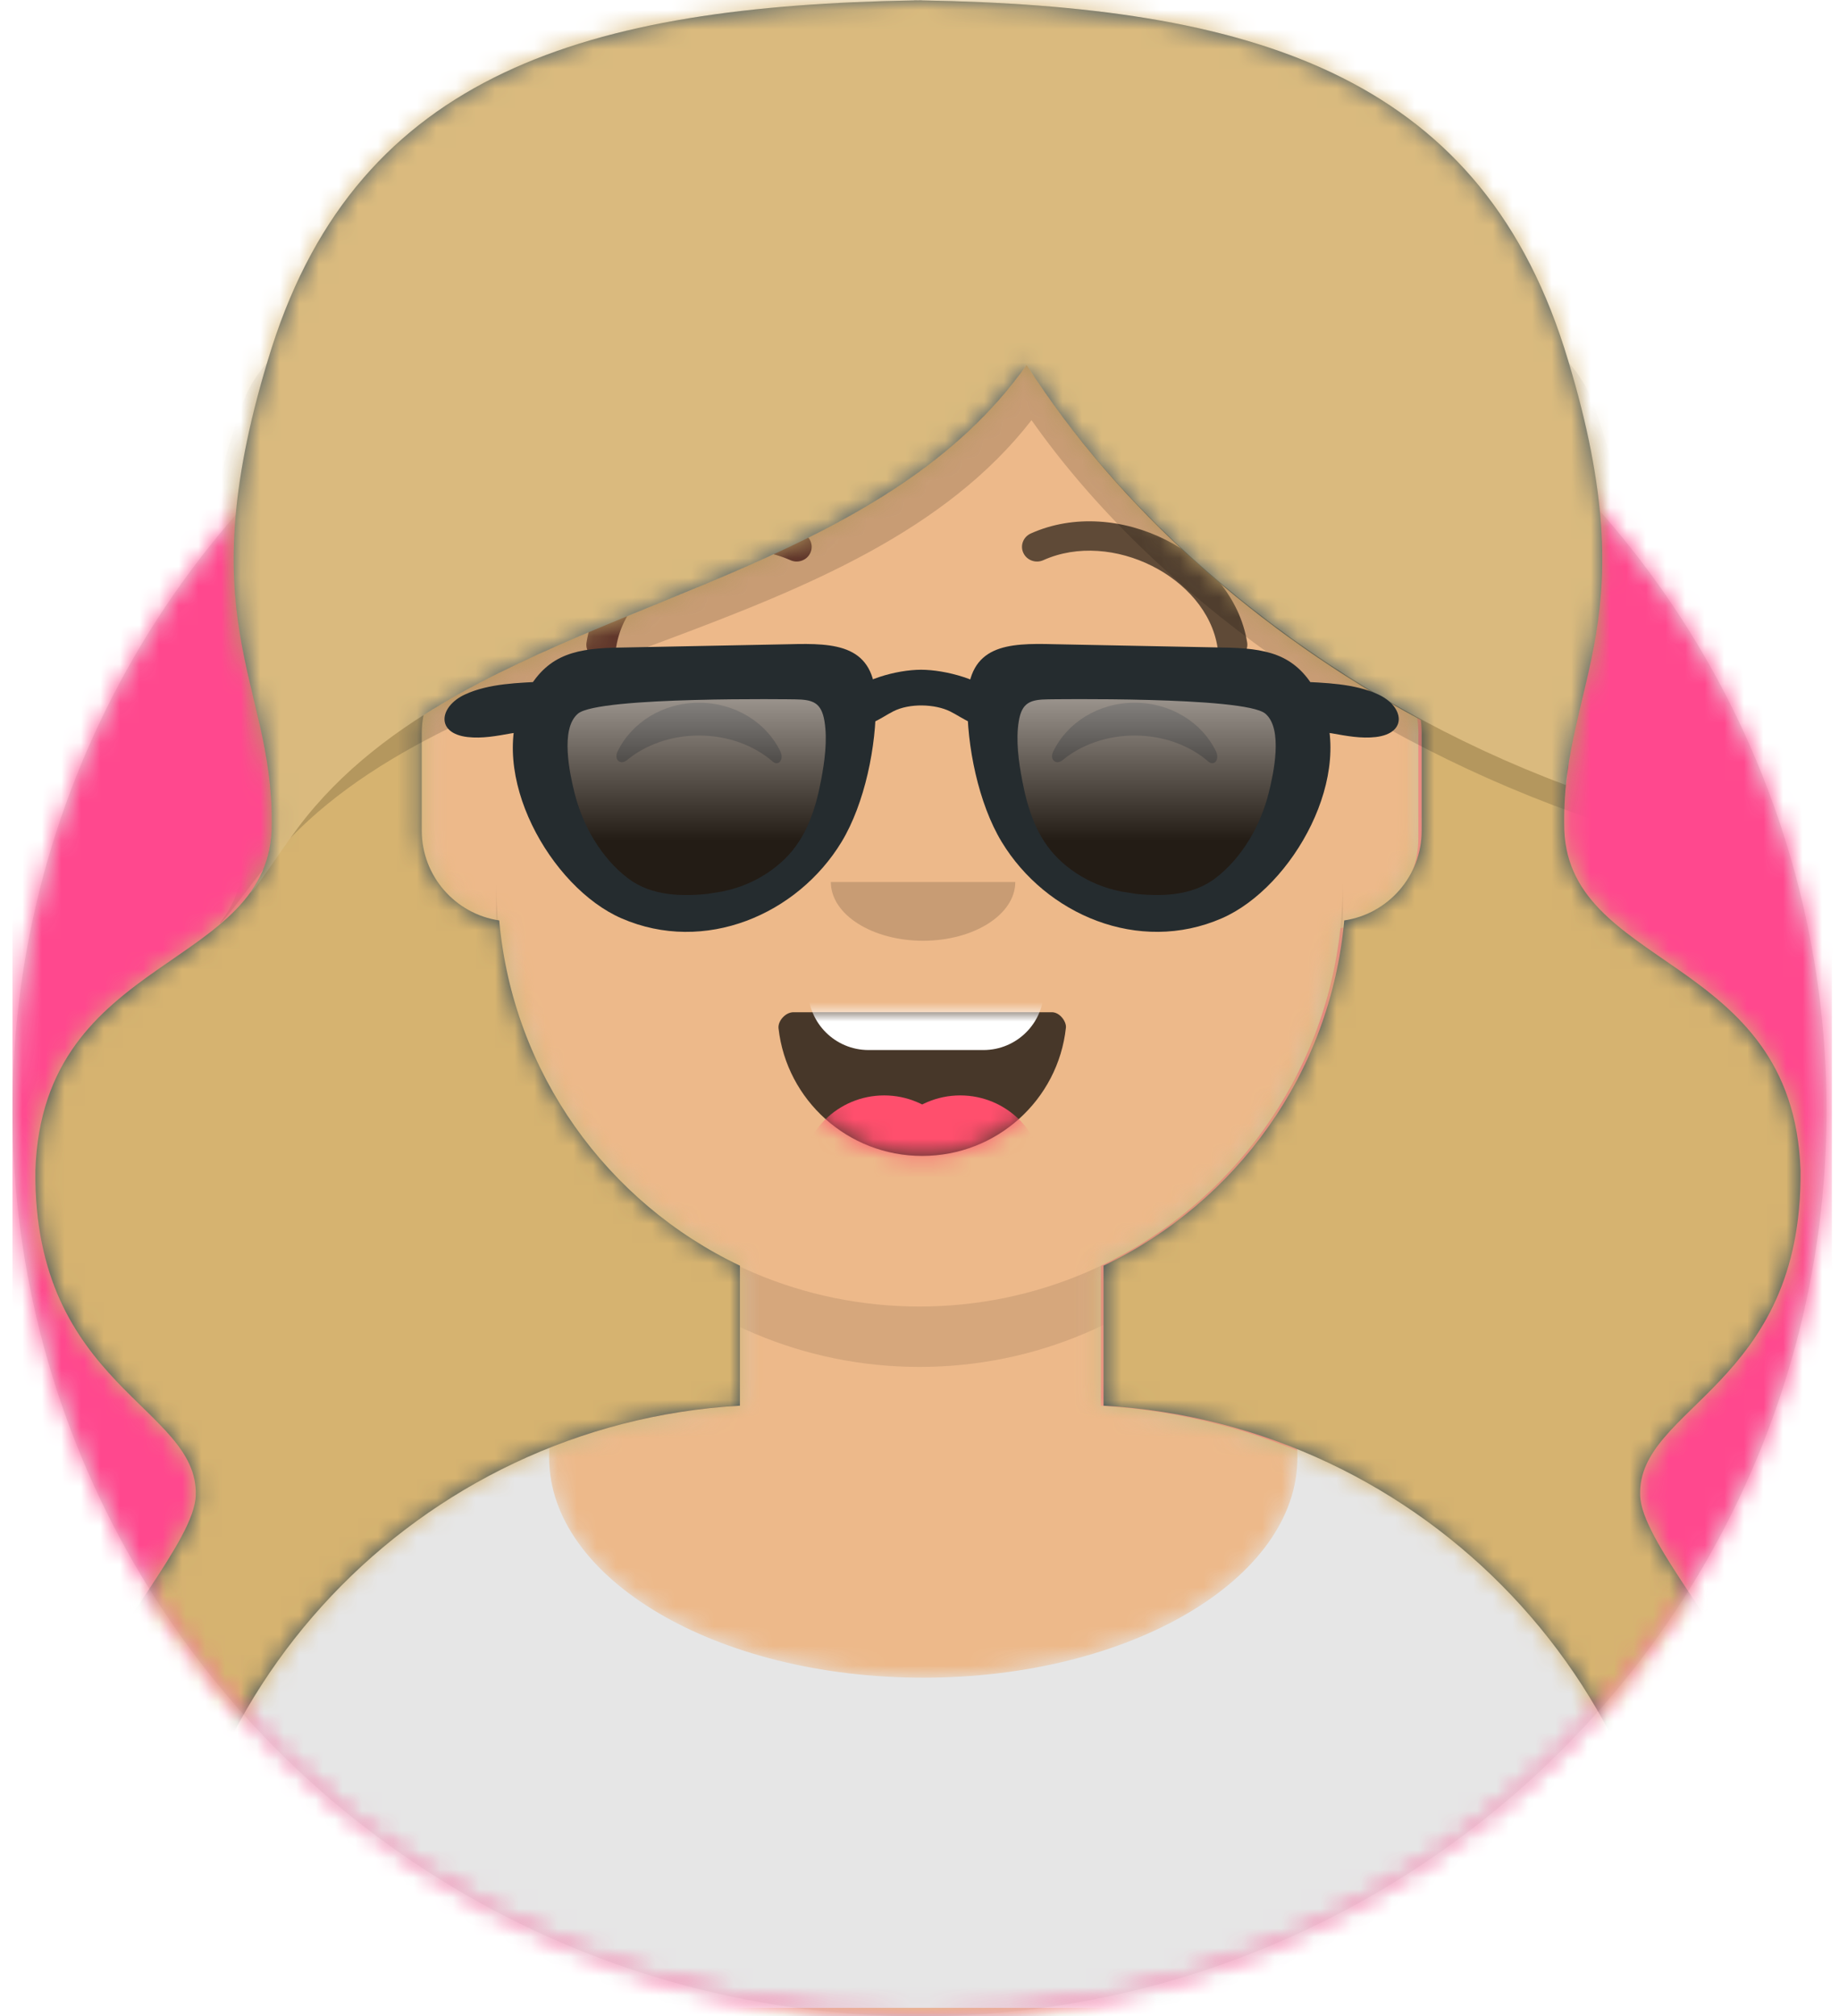 <?xml version="1.0" encoding="UTF-8"?>
<svg width="94px" height="103px" viewBox="0 0 94 103" version="1.1" xmlns="http://www.w3.org/2000/svg" xmlns:xlink="http://www.w3.org/1999/xlink">
    <!-- Generator: Sketch 52.2 (67145) - http://www.bohemiancoding.com/sketch -->
    <title>woman-4</title>
    <desc>Created with Sketch.</desc>
    <defs>
        <ellipse id="path-1" cx="46.364" cy="46.286" rx="46.364" ry="46.286"></ellipse>
        <path d="M4.636,61.714 L-3.19744231e-14,61.714 L-3.19744231e-14,-1.42108547e-14 L102,-1.42108547e-14 L102,61.714 L97.364,61.714 C97.364,87.277 76.606,108 51,108 C25.394,108 4.636,87.277 4.636,61.714 Z" id="path-3"></path>
        <path d="M29.364,55.775 C22.713,52.616 17.93,46.164 17.121,38.526 C14.869,38.209 13.136,36.275 13.136,33.935 L13.136,28.551 C13.136,26.253 14.807,24.346 17,23.978 L17,21.636 C17,9.687 26.687,2.19507536e-15 38.636,0 C50.586,-2.19507536e-15 60.273,9.687 60.273,21.636 L60.273,23.978 C62.466,24.346 64.136,26.253 64.136,28.551 L64.136,33.935 C64.136,36.275 62.404,38.209 60.151,38.526 C59.342,46.164 54.559,52.616 47.909,55.775 L47.909,62.927 C64.289,63.899 77.273,77.49 77.273,94.114 L0,94.114 C-2.03585327e-15,77.49 12.984,63.899 29.364,62.927 L29.364,55.775 Z" id="path-5"></path>
        <path d="M70.296,13.33 C81.635,17.909 89.636,29.02 89.636,42 L12.364,42 C12.364,28.868 20.554,17.648 32.105,13.171 C32.081,13.405 32.068,13.641 32.068,13.878 C32.068,20.095 40.631,25.134 51.193,25.134 C61.756,25.134 70.318,20.095 70.318,13.878 C70.318,13.694 70.311,13.511 70.296,13.33 Z" id="path-7"></path>
        <path d="M13.657,5.845 C14.068,9.512 17.199,12.364 21,12.364 C24.813,12.364 27.951,9.495 28.347,5.811 C28.379,5.514 28.045,5.023 27.628,5.023 C21.836,5.023 17.398,5.023 14.423,5.023 C14.003,5.023 13.616,5.478 13.657,5.845 Z" id="path-9"></path>
        <rect id="path-11" x="0" y="0" width="102" height="108"></rect>
        <path d="M84.026,102.986 C84.026,86.34 71.008,72.734 54.598,71.795 L54.598,64.642 C61.364,61.428 66.201,54.813 66.901,47.007 C69.142,46.675 70.861,44.743 70.861,42.411 L70.861,37.432 C70.861,37.206 70.845,36.984 70.814,36.767 C62.482,32.297 55.329,25.898 50.666,18.631 C43.665,28.512 29.637,30.292 19.838,36.517 C19.779,36.813 19.748,37.119 19.748,37.432 L19.748,42.411 C19.748,44.743 21.467,46.675 23.708,47.007 C24.408,54.813 29.245,61.428 36.011,64.642 L36.011,71.795 C19.601,72.734 6.583,86.34 6.583,102.986 L6.198,102.986 C-8.687,94.52 8.076,80.957 8.199,76.371 C8.341,71.842 -0.107,70.802 0.001,59.786 C0.366,48.589 12.148,49.598 12.082,42.043 C12.148,34.714 7.672,31.691 12.082,17.743 C16.588,3.679 28.235,0.296 44.918,0.006 L44.918,0 C44.983,0.001 45.047,0.002 45.112,0.003 C45.176,0.002 45.241,0.001 45.306,0 L45.306,0.006 C61.989,0.296 73.636,3.679 78.142,17.743 C82.552,31.691 78.076,34.714 78.142,42.043 C78.076,49.598 89.858,48.589 90.223,59.786 C90.331,70.802 81.883,71.842 82.025,76.371 C82.148,80.957 98.911,94.52 84.026,102.986 Z" id="path-13"></path>
        <path d="M84.026,102.986 C84.026,86.34 71.008,72.734 54.598,71.795 L54.598,54 L36.011,54 L36.011,71.795 C19.601,72.734 6.583,86.34 6.583,102.986 L6.198,102.986 C-8.687,94.52 8.076,80.957 8.199,76.371 C8.341,71.842 -0.107,70.802 0.001,59.786 C0.366,48.589 12.148,49.598 12.082,42.043 C12.148,34.714 7.672,31.691 12.082,17.743 C16.588,3.679 28.235,0.296 44.918,0.006 L44.918,0 C44.983,0.001 45.047,0.002 45.112,0.003 C45.176,0.002 45.241,0.001 45.306,0 L45.306,0.006 C61.989,0.296 73.636,3.679 78.142,17.743 C82.552,31.691 78.076,34.714 78.142,42.043 C78.076,49.598 89.858,48.589 90.223,59.786 C90.331,70.802 81.883,71.842 82.025,76.371 C82.148,80.957 98.911,94.52 84.026,102.986 Z" id="path-15"></path>
        <filter x="-8.2%" y="-27.1%" width="116.8%" height="155.6%" filterUnits="objectBoundingBox" id="filter-17">
            <feOffset dx="0" dy="2" in="SourceAlpha" result="shadowOffsetOuter1"></feOffset>
            <feColorMatrix values="0 0 0 0 0   0 0 0 0 0   0 0 0 0 0  0 0 0 0.1 0" type="matrix" in="shadowOffsetOuter1" result="shadowMatrixOuter1"></feColorMatrix>
            <feMerge>
                <feMergeNode in="shadowMatrixOuter1"></feMergeNode>
                <feMergeNode in="SourceGraphic"></feMergeNode>
            </feMerge>
        </filter>
        <linearGradient x1="50%" y1="0%" x2="50%" y2="70.506%" id="linearGradient-18">
            <stop stop-color="#FFFFFF" stop-opacity="0.5" offset="0%"></stop>
            <stop stop-color="#000000" stop-opacity="0.5" offset="100%"></stop>
        </linearGradient>
        <path d="M18.208,2.441 C19.181,2.451 19.641,2.616 19.806,3.652 C19.974,4.702 19.811,5.883 19.617,6.917 C19.322,8.496 18.831,10.044 17.687,11.198 C17.084,11.806 16.35,12.29 15.568,12.621 C15.153,12.797 14.715,12.924 14.277,13.02 C14.149,13.048 13.055,13.202 13.726,13.124 C12.161,13.306 10.463,13.299 9.156,12.281 C7.707,11.152 6.715,9.367 6.279,7.588 C6.024,6.548 5.487,4.059 6.467,3.227 C7.59,2.273 18.208,2.441 18.208,2.441 Z" id="path-19"></path>
        <linearGradient x1="50%" y1="0%" x2="50%" y2="100%" id="linearGradient-20">
            <stop stop-color="#FFFFFF" stop-opacity="0.5" offset="0%"></stop>
            <stop stop-color="#000000" stop-opacity="0.5" offset="70.506%"></stop>
        </linearGradient>
        <path d="M30.567,2.44 C29.595,2.45 29.135,2.615 28.969,3.651 C28.802,4.701 28.965,5.882 29.158,6.916 C29.454,8.495 29.945,10.043 31.089,11.197 C31.691,11.805 32.426,12.289 33.207,12.62 C33.622,12.796 34.061,12.923 34.499,13.019 C34.627,13.047 35.72,13.201 35.05,13.123 C36.615,13.305 38.313,13.298 39.62,12.28 C41.069,11.151 42.061,9.366 42.497,7.587 C42.752,6.547 43.288,4.058 42.308,3.226 C41.186,2.272 30.567,2.44 30.567,2.44 Z" id="path-21"></path>
    </defs>
    <g id="Lsnding-Page" stroke="none" stroke-width="1" fill="none" fill-rule="evenodd">
        <g id="Avataaar/Circle" transform="translate(-4, -5)">
            <g id="Circle" stroke-width="1" fill-rule="evenodd" transform="translate(4.636, 15.429)">
                <mask id="mask-2" fill="white">
                    <use xlink:href="#path-1"></use>
                </mask>
                <use id="Circle-Background" fill="#E6E6E6" xlink:href="#path-1"></use>
                <g id="Color/Palette/Pink" mask="url(#mask-2)" fill="#FF488E">
                    <rect id="🖍Color" x="0" y="0" width="93" height="93"></rect>
                </g>
            </g>
            <mask id="mask-4" fill="white">
                <use xlink:href="#path-3"></use>
            </mask>
            <g id="Mask"></g>
            <g id="Avataaar" stroke-width="1" fill-rule="evenodd" mask="url(#mask-4)">
                <g id="Body" transform="translate(12.364, 13.886)">
                    <mask id="mask-6" fill="white">
                        <use xlink:href="#path-5"></use>
                    </mask>
                    <use fill="#D0C6AC" xlink:href="#path-5"></use>
                    <g id="Skin/👶🏼-04-Light" mask="url(#mask-6)" fill="#EDB98A">
                        <g transform="translate(-12.364, 0)" id="Color">
                            <rect x="0" y="0" width="102" height="94"></rect>
                        </g>
                    </g>
                    <path d="M60.273,36.221 L60.273,39.306 C60.273,51.256 50.586,60.943 38.636,60.943 C26.687,60.943 17,51.256 17,39.306 L17,36.221 C17,48.17 26.687,57.857 38.636,57.857 C50.586,57.857 60.273,48.17 60.273,36.221 Z" id="Neck-Shadow" fill-opacity="0.1" fill="#000000" mask="url(#mask-6)"></path>
                </g>
                <g id="Clothing/Shirt-Scoop-Neck" transform="translate(0, 65.571)">
                    <mask id="mask-8" fill="white">
                        <use xlink:href="#path-7"></use>
                    </mask>
                    <use id="Clothes" fill="#E6E6E6" fill-rule="evenodd" xlink:href="#path-7"></use>
                    <g id="Color/Palette/Gray-01" mask="url(#mask-8)" fill="#E6E6E6" fill-rule="evenodd">
                        <rect id="🖍Color" x="0" y="0" width="102" height="42"></rect>
                    </g>
                </g>
                <g id="Face" transform="translate(29.364, 31.629)">
                    <g id="Mouth/Smile" transform="translate(0.773, 20.057)">
                        <mask id="mask-10" fill="white">
                            <use xlink:href="#path-9"></use>
                        </mask>
                        <use id="Mouth" fill-opacity="0.7" fill="#000000" fill-rule="evenodd" xlink:href="#path-9"></use>
                        <path d="M18.258,0.773 L24.131,0.773 C25.838,0.773 27.222,2.157 27.222,3.864 L27.222,3.864 C27.222,5.571 25.838,6.955 24.131,6.955 L18.258,6.955 C16.551,6.955 15.167,5.571 15.167,3.864 L15.167,3.864 C15.167,2.157 16.551,0.773 18.258,0.773 Z" id="Teeth" fill="#FFFFFF" fill-rule="evenodd" mask="url(#mask-10)"></path>
                        <g id="Tongue" stroke-width="1" fill-rule="evenodd" mask="url(#mask-10)" fill="#FF4F6D">
                            <g transform="translate(14.778, 9.273)">
                                <ellipse cx="4.278" cy="4.25" rx="4.278" ry="4.25"></ellipse>
                                <ellipse cx="8.167" cy="4.25" rx="4.278" ry="4.25"></ellipse>
                            </g>
                        </g>
                    </g>
                    <g id="Nose/Default" transform="translate(10.818, 15.429)" fill="#000000" fill-opacity="0.16">
                        <path d="M6.286,3 C6.286,4.657 8.396,6 11,6 C13.604,6 15.714,4.657 15.714,3" id="Nose"></path>
                    </g>
                    <g id="Eyes/Happy-😁" transform="translate(0, 3.086)" fill="#000000" fill-opacity="0.6">
                        <path d="M6.204,8.673 C6.913,7.205 8.51,6.182 10.365,6.182 C12.214,6.182 13.806,7.198 14.518,8.657 C14.73,9.091 14.429,9.446 14.125,9.183 C13.184,8.369 11.848,7.86 10.365,7.86 C8.929,7.86 7.63,8.337 6.695,9.107 C6.353,9.389 5.997,9.102 6.204,8.673 Z" id="Squint"></path>
                        <path d="M28.472,8.673 C29.181,7.205 30.777,6.182 32.633,6.182 C34.482,6.182 36.074,7.198 36.786,8.657 C36.998,9.091 36.697,9.446 36.393,9.183 C35.452,8.369 34.115,7.86 32.633,7.86 C31.197,7.86 29.898,8.337 28.963,9.107 C28.621,9.389 28.265,9.102 28.472,8.673 Z" id="Squint"></path>
                    </g>
                    <g id="Eyebrow/Outline/Raised-Excited">
                        <g id="I-Browse" transform="translate(4.607, 0)">
                            <path d="M1.526,6.423 C2.1,2.852 6.933,0.416 10.429,1.988 C10.814,2.161 11.27,1.997 11.447,1.62 C11.625,1.244 11.456,0.799 11.071,0.625 C6.661,-1.358 0.743,1.625 0.009,6.19 C-0.056,6.6 0.23,6.983 0.649,7.048 C1.068,7.112 1.461,6.832 1.526,6.423 Z" id="Eyebrow" fill="#724133"></path>
                            <path d="M23.794,6.423 C24.368,2.852 29.201,0.416 32.697,1.988 C33.082,2.161 33.538,1.997 33.715,1.62 C33.893,1.244 33.724,0.799 33.339,0.625 C28.929,-1.358 23.011,1.625 22.277,6.19 C22.211,6.6 22.498,6.983 22.917,7.048 C23.336,7.112 23.729,6.832 23.794,6.423 Z" id="Eyebrow" fill-opacity="0.6" fill="#000000" fill-rule="nonzero" transform="translate(28.027, 3.529) scale(-1, 1) translate(-28.027, -3.529) "></path>
                        </g>
                    </g>
                </g>
                <g id="Top">
                    <mask id="mask-12" fill="white">
                        <use xlink:href="#path-11"></use>
                    </mask>
                    <g id="Mask"></g>
                    <g id="Top/Long-Hair/Big-Hair" mask="url(#mask-12)">
                        <g transform="translate(-0.386, 0)">
                            <g id="Hair" stroke-width="1" fill="none" fill-rule="evenodd" transform="translate(6.195, 5.014)">
                                <mask id="mask-14" fill="white">
                                    <use xlink:href="#path-13"></use>
                                </mask>
                                <use fill="#314756" xlink:href="#path-13"></use>
                                <g id="Color/Hair/Blonde-Golden" mask="url(#mask-14)" fill="#D6B370">
                                    <g transform="translate(-5.808, -5.014)" id="Color">
                                        <rect x="0" y="0" width="102" height="108"></rect>
                                    </g>
                                </g>
                            </g>
                            <g id="Shadow" stroke-width="1" fill="none" fill-rule="evenodd" transform="translate(6.195, 5.014)">
                                <mask id="mask-16" fill="white">
                                    <use xlink:href="#path-15"></use>
                                </mask>
                                <g id="Shape"></g>
                                <path d="M11.655,44.379 C10.736,45.546 9.498,47.261 9.433,47.132 C10.158,46.213 10.6,45.133 10.587,43.754 C10.655,36.772 5.977,33.892 10.587,20.604 C10.846,19.868 11.271,19.172 11.843,18.516 C7.839,31.805 12.146,34.851 12.082,42.043 C12.09,42.928 11.935,43.696 11.655,44.379 Z M78.38,18.516 C78.953,19.172 79.378,19.868 79.637,20.604 C83.57,31.942 80.741,35.703 79.869,40.9 C79.753,41.21 79.842,41.576 79.721,41.89 C67.843,37.856 57.15,30.302 50.917,21.45 C42.095,32.8 22.596,32.93 13.039,42.79 C13.189,42.58 13.331,42.384 13.459,42.215 C22.185,30.675 41.915,30.982 50.666,18.631 C56.628,27.922 66.859,35.852 78.222,40.086 C78.338,39.757 78.253,39.373 78.364,39.047 C79.18,33.712 81.786,29.818 78.38,18.516 Z" id="Shadow-Mask" fill-opacity="0.16" fill="#000000" mask="url(#mask-16)"></path>
                            </g>
                            <path d="M19.655,47.229 C28.381,35.689 48.111,35.996 56.861,23.645 C62.824,32.936 73.054,40.866 84.417,45.1 C84.534,44.771 84.448,44.387 84.559,44.061 C85.394,38.606 88.1,34.658 84.337,22.757 C79.831,8.694 68.185,5.311 51.501,5.02 C51.243,5.016 51.178,5.015 51.114,5.014 C34.43,5.311 22.784,8.694 18.278,22.757 C13.868,36.705 18.343,39.728 18.278,47.057 C18.29,48.505 17.868,49.638 17.174,50.603 C17.245,50.758 18.782,48.383 19.655,47.229 Z" id="Light" fill-opacity="0.1" fill="#FFFFFF" fill-rule="evenodd"></path>
                            <g id="Facial-Hair/-Blank" fill="none" transform="translate(18.974, 27.771)"></g>
                            <g id="Top/_Resources/Sunglasses" fill="none" transform="translate(24.008, 32.786)" fill-rule="evenodd" stroke-width="1">
                                <g id="Sunglasses" filter="url(#filter-17)" transform="translate(3.099, 3.111)">
                                    <g id="shades">
                                        <use fill-opacity="0.7" fill="#000000" xlink:href="#path-19"></use>
                                        <use fill="url(#linearGradient-18)" style="mix-blend-mode: screen;" xlink:href="#path-19"></use>
                                    </g>
                                    <g id="shades">
                                        <use fill-opacity="0.7" fill="#000000" xlink:href="#path-21"></use>
                                        <use fill="url(#linearGradient-20)" style="mix-blend-mode: screen;" xlink:href="#path-21"></use>
                                    </g>
                                    <g id="Glasses" fill="#252C2F">
                                        <path d="M17.913,2.829 C18.832,2.838 19.266,2.991 19.423,3.953 C19.581,4.927 19.427,6.023 19.244,6.982 C18.965,8.448 18.501,9.883 17.421,10.954 C16.852,11.518 16.158,11.968 15.42,12.275 C15.028,12.438 14.614,12.556 14.2,12.645 C14.079,12.671 13.046,12.814 13.679,12.741 C12.201,12.911 10.597,12.904 9.363,11.959 C7.994,10.912 7.057,9.255 6.645,7.605 C6.404,6.64 5.897,4.33 6.823,3.558 C7.883,2.673 17.913,2.829 17.913,2.829 Z M8.605,0.191 C6.498,0.264 5.092,0.635 4.053,2.749 C2.148,6.623 5.408,12.432 9.045,14.015 C13.297,15.866 18.046,13.818 20.294,10.113 C21.484,8.152 22.086,5.181 22.047,2.918 C21.998,0.03 19.989,-0.05 17.627,0.013 L8.605,0.191 Z" id="Frame"></path>
                                        <path d="M30.862,2.828 C29.944,2.837 29.509,2.99 29.353,3.952 C29.194,4.926 29.348,6.022 29.531,6.981 C29.81,8.447 30.274,9.882 31.355,10.953 C31.924,11.517 32.618,11.967 33.356,12.274 C33.748,12.437 34.162,12.555 34.576,12.644 C34.697,12.67 35.73,12.813 35.096,12.74 C36.575,12.91 38.178,12.903 39.413,11.958 C40.781,10.911 41.718,9.255 42.13,7.604 C42.372,6.639 42.878,4.329 41.953,3.557 C40.892,2.672 30.862,2.828 30.862,2.828 Z M40.17,0.19 C42.277,0.263 43.684,0.634 44.723,2.748 C46.627,6.622 43.367,12.431 39.731,14.014 C35.479,15.865 30.729,13.817 28.481,10.112 C27.291,8.151 26.689,5.18 26.728,2.917 C26.777,0.029 28.787,-0.051 31.149,0.012 L40.17,0.19 Z" id="Frame"></path>
                                        <path d="M5.111,1.916 C3.79,1.99 2.28,2.008 1.042,2.582 C-0.269,3.189 -0.472,4.565 1.181,4.755 C1.925,4.84 2.671,4.699 3.403,4.568 C4.004,4.46 4.819,4.495 5.386,4.264 C6.443,3.835 6.375,1.843 5.111,1.916" id="Frame"></path>
                                        <path d="M43.665,1.916 C44.986,1.99 46.497,2.008 47.734,2.582 C49.045,3.189 49.248,4.565 47.595,4.755 C46.851,4.84 46.106,4.699 45.373,4.568 C44.773,4.46 43.957,4.495 43.39,4.264 C42.333,3.835 42.401,1.843 43.665,1.916" id="Frame"></path>
                                        <path d="M28.317,2.727 C27.563,1.833 25.599,1.316 24.359,1.316 C23.12,1.316 21.213,1.833 20.459,2.727 C20.079,3.178 20.066,3.782 20.725,4.064 C21.545,4.416 22.278,3.778 22.934,3.444 C23.774,3.016 25.065,3.063 25.842,3.444 C26.503,3.768 27.231,4.416 28.051,4.064 C28.71,3.782 28.697,3.178 28.317,2.727" id="Frame"></path>
                                    </g>
                                </g>
                            </g>
                        </g>
                    </g>
                </g>
            </g>
        </g>
    </g>
</svg>